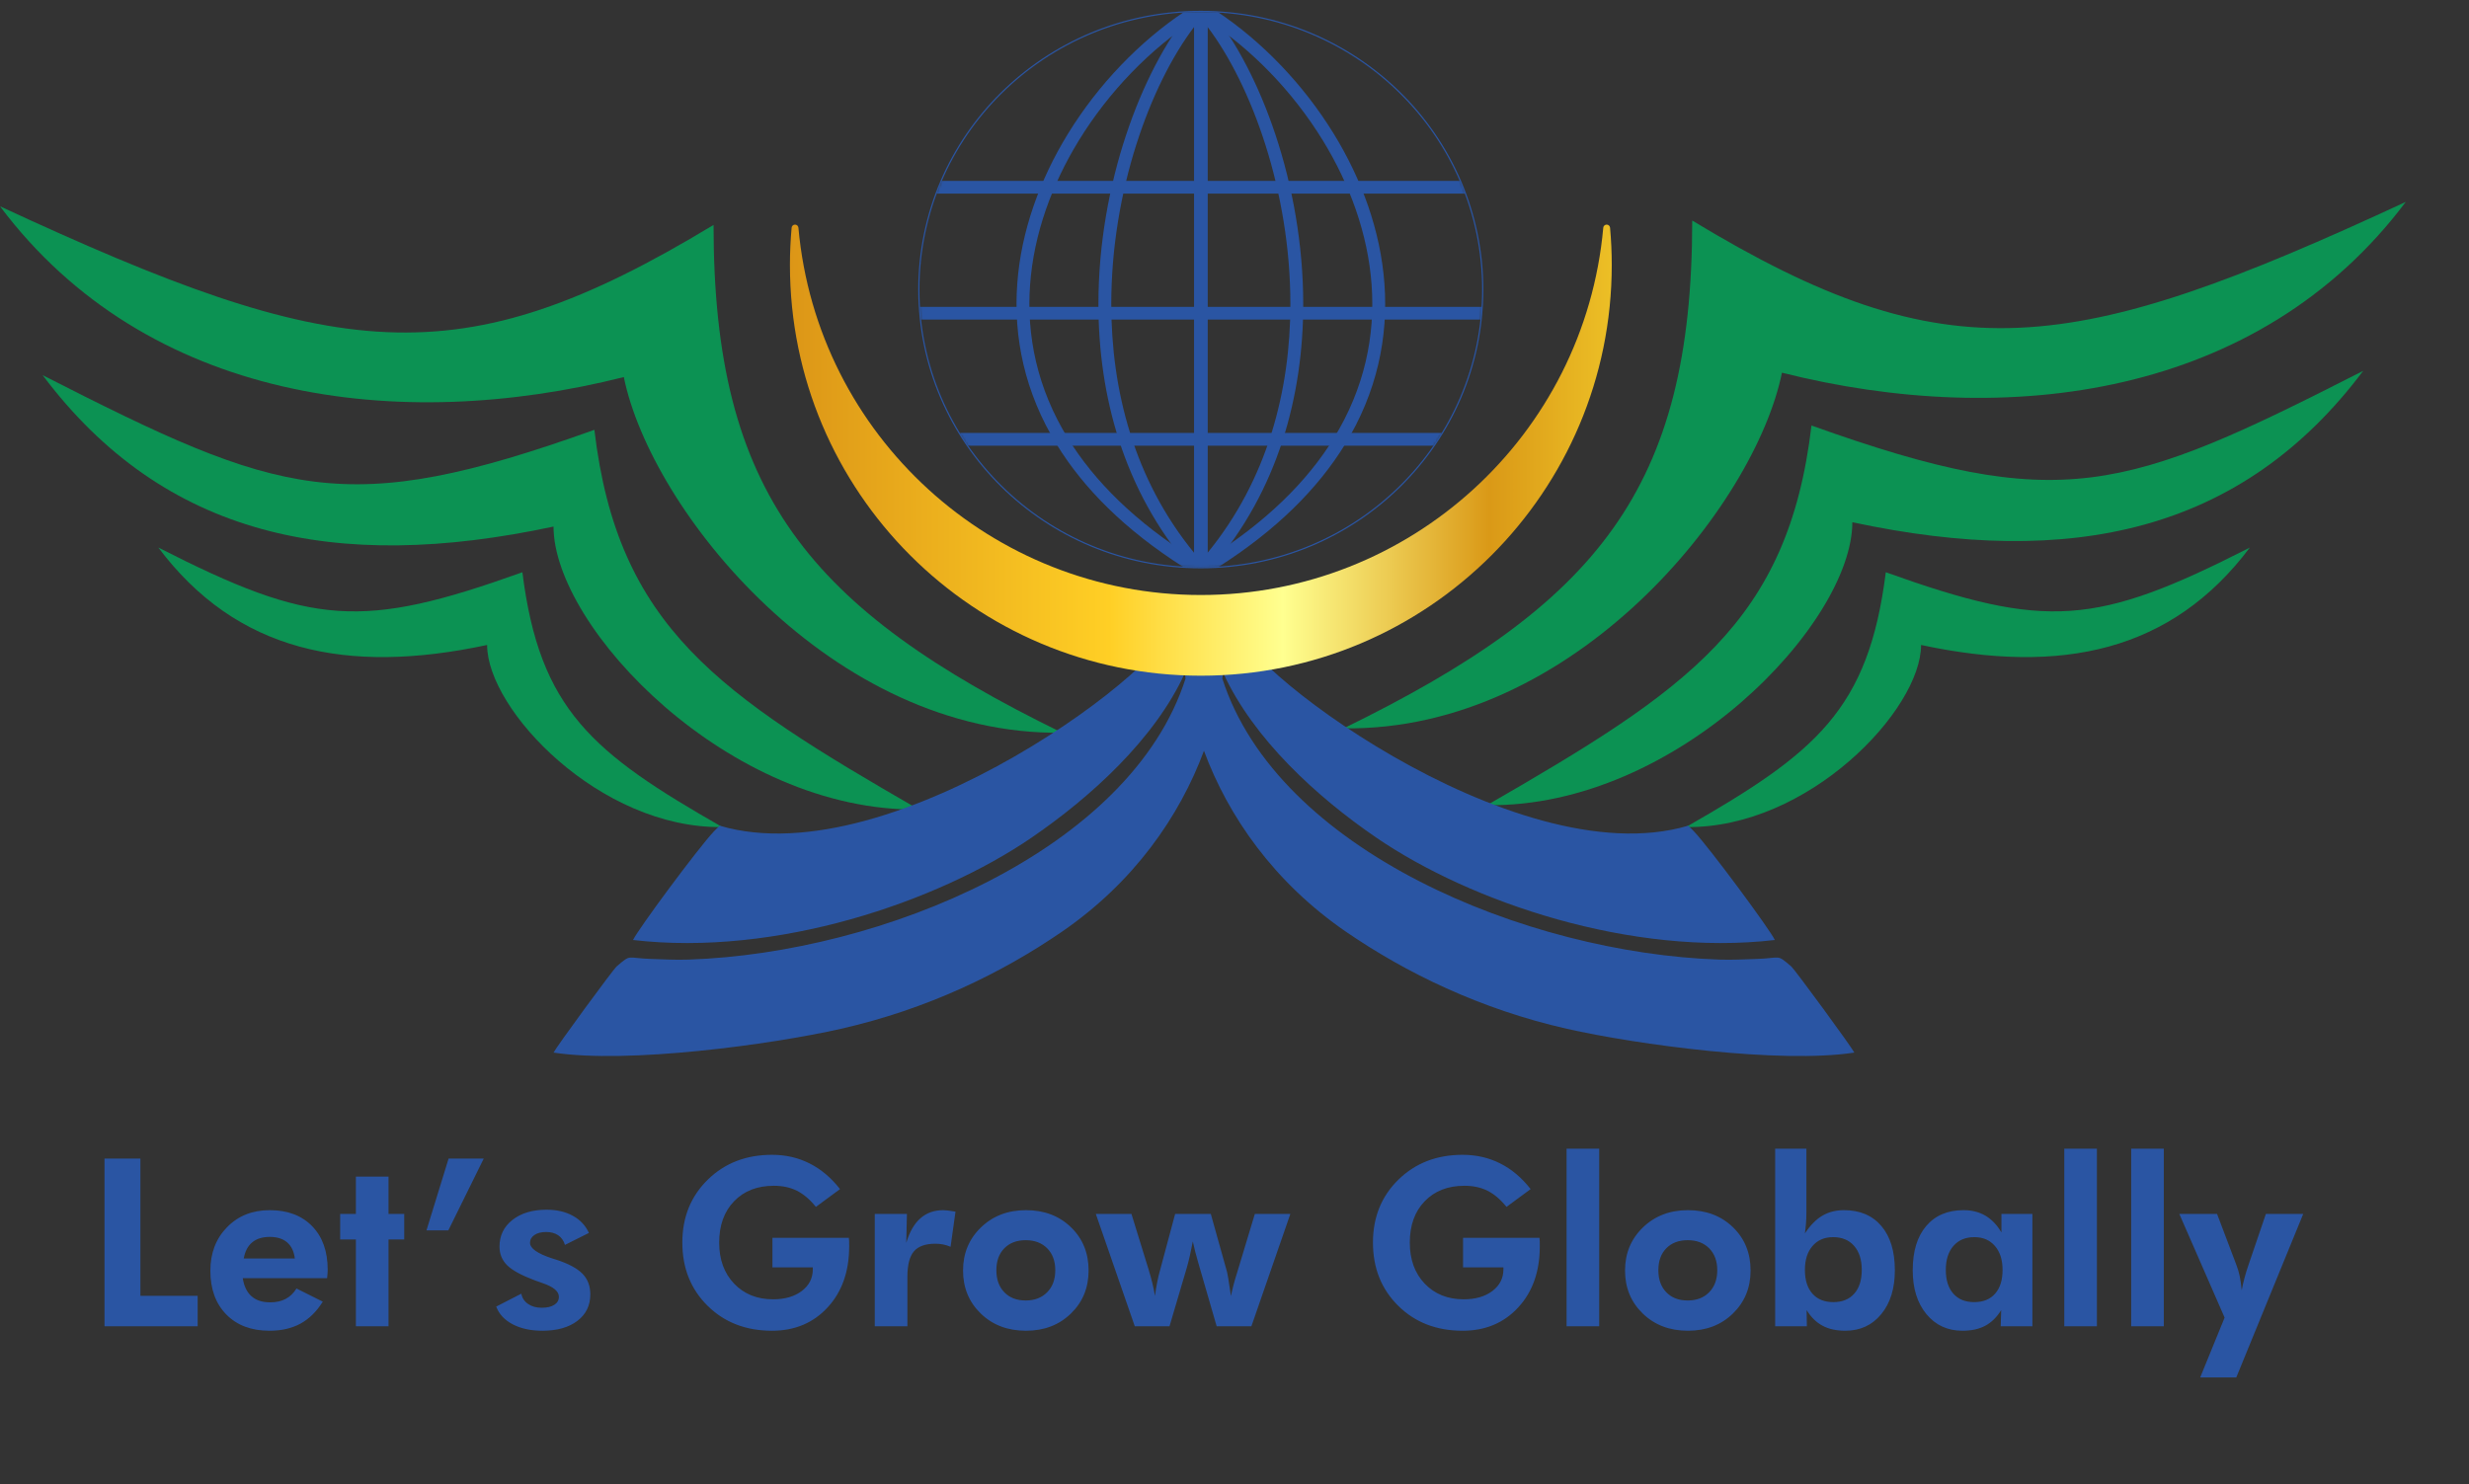 <svg width="1026" height="617" viewBox="0 0 1026 617" fill="none" xmlns="http://www.w3.org/2000/svg">
<rect x="0" y="0" width="1026" height="617" fill="#333333" stroke="none"/>
<mask id="mask0_472_25" style="mask-type:luminance" maskUnits="userSpaceOnUse" x="0" y="0" width="1026" height="617">
<path d="M1025.94 0H0V616.073H1025.94V0Z" fill="white"/>
</mask>
<g mask="url(#mask0_472_25)">
<path fill-rule="evenodd" clip-rule="evenodd" d="M202.421 268.086C202.421 295.051 249.276 344.466 300.121 343.772C246.188 312.955 224.241 295.049 217.079 237.854C150.337 261.781 129.607 260.108 65.803 227.596C98.201 270.753 143.907 280.611 202.421 268.086Z" fill="#0C9253"/>
<path fill-rule="evenodd" clip-rule="evenodd" d="M259.23 156.734C270.452 212.047 345.575 305.875 441.345 304.562C335.98 253.043 296.517 204.873 296.517 93.488C190.158 157.898 139.529 150.503 0 85.748C61.023 167.033 165.437 180.345 259.23 156.734Z" fill="#0C9253"/>
<path fill-rule="evenodd" clip-rule="evenodd" d="M230.023 218.867C230.021 260.766 302.832 337.556 381.839 336.474C298.786 288.591 256.674 260.766 246.996 178.66C143.285 215.838 116.877 206.474 17.73 155.949C68.075 223.01 139.096 238.334 230.023 218.867Z" fill="#0C9253"/>
<path fill-rule="evenodd" clip-rule="evenodd" d="M798.307 268.086C798.307 295.051 751.45 344.466 700.604 343.772C754.537 312.955 776.485 295.049 783.646 237.854C850.39 261.781 871.119 260.108 934.923 227.596C902.526 270.753 856.82 280.611 798.307 268.086Z" fill="#0C9253"/>
<path fill-rule="evenodd" clip-rule="evenodd" d="M740.492 154.91C729.268 210.223 654.148 304.05 558.378 302.737C663.743 251.219 703.209 203.05 703.209 91.663C809.564 156.075 860.193 148.679 999.723 83.924C938.7 165.209 834.284 178.522 740.492 154.91Z" fill="#0C9253"/>
<path fill-rule="evenodd" clip-rule="evenodd" d="M769.742 217.067C769.742 258.966 696.93 335.756 617.923 334.674C700.976 286.79 743.09 258.966 752.768 176.859C856.477 214.039 882.887 204.673 982.033 154.148C931.69 221.209 860.667 236.533 769.742 217.067Z" fill="#0C9253"/>
<mask id="mask1_472_25" style="mask-type:luminance" maskUnits="userSpaceOnUse" x="381" y="4" width="236" height="232">
<path d="M498.987 4.74C563.699 4.74 616.151 56.502 616.151 120.355C616.151 184.216 563.699 235.977 498.987 235.977C434.284 235.977 381.832 184.216 381.832 120.355C381.832 56.502 434.282 4.74 498.987 4.74Z" fill="white"/>
</mask>
<g mask="url(#mask1_472_25)">
<path d="M503.492 4.829C523.544 29.216 541.56 76.527 541.56 126.377C541.56 164.257 531.2 203.715 503.562 235.884C502.069 235.941 500.569 235.977 499.062 235.977C498.161 235.977 497.266 235.964 496.37 235.945V4.773C497.266 4.753 498.164 4.74 499.062 4.74C500.548 4.74 502.023 4.775 503.492 4.829ZM536.222 126.377C536.222 79.648 520.153 35.37 501.708 11.058V229.898C526.772 199.309 536.222 162.146 536.222 126.377Z" fill="#2A55A3"/>
<path d="M496.307 11.06C477.857 35.372 461.791 79.65 461.791 126.378C461.791 162.147 471.243 199.311 496.307 229.9V11.06ZM499.077 4.74C499.936 4.74 500.791 4.753 501.645 4.771V235.946C500.791 235.964 499.936 235.977 499.077 235.977C497.523 235.977 495.984 235.94 494.446 235.879C466.813 203.71 456.453 164.256 456.453 126.377C456.453 76.532 474.466 29.222 494.518 4.835C496.031 4.778 497.548 4.74 499.077 4.74Z" fill="#2A55A3"/>
<path d="M505.982 4.943C524.267 17.16 541.586 34.93 554.349 55.773C565.84 74.555 573.709 95.907 575.311 117.964C576.921 140.12 572.28 163.048 558.793 184.943C547.718 202.921 530.634 220.21 506.159 235.76C503.817 235.899 501.455 235.977 499.074 235.977C498.171 235.977 497.268 235.964 496.37 235.945V4.773C497.271 4.753 498.171 4.74 499.074 4.74C501.395 4.74 503.696 4.812 505.982 4.943ZM549.783 58.494C537.125 37.828 519.869 20.298 501.727 8.479V232.315C526.297 216.981 543.322 199.919 554.228 182.202C567.085 161.332 571.508 139.458 569.974 118.336C568.43 97.138 560.857 76.591 549.783 58.494Z" fill="#2A55A3"/>
<path d="M496.302 8.484C478.163 20.303 460.904 37.833 448.246 58.499C437.175 76.596 429.599 97.141 428.055 118.35C426.524 139.472 430.946 161.345 443.801 182.217C454.71 199.922 471.723 216.985 496.302 232.318V8.484ZM499.006 4.744C499.894 4.744 500.778 4.757 501.661 4.776V235.948C500.778 235.967 499.894 235.981 499.006 235.981C496.608 235.981 494.229 235.9 491.865 235.76C467.4 220.222 450.312 202.932 439.238 184.958C425.752 163.061 421.108 140.133 422.72 117.977C424.317 95.909 432.192 74.558 443.683 55.776C456.445 34.935 473.759 17.167 492.042 4.949C494.348 4.815 496.664 4.744 499.006 4.744Z" fill="#2A55A3"/>
<path d="M391.168 75.178H606.915C607.668 76.92 608.372 78.683 609.037 80.466H389.044C389.709 78.683 390.418 76.918 391.168 75.178Z" fill="#2A55A3"/>
<path d="M382.116 127.557H615.969C615.857 129.33 615.709 131.093 615.52 132.845H382.568C382.378 131.093 382.228 129.33 382.116 127.557Z" fill="#2A55A3"/>
<path d="M398.614 179.957H599.443C598.346 181.753 597.203 183.516 596.011 185.245H402.044C400.852 183.515 399.709 181.751 398.614 179.957Z" fill="#2A55A3"/>
</g>
<path d="M498.984 4.74C563.696 4.74 616.146 56.502 616.146 120.355C616.146 184.216 563.696 235.977 498.984 235.977C434.279 235.977 381.829 184.216 381.829 120.355C381.829 56.502 434.279 4.74 498.984 4.74Z" stroke="#2A55A3" stroke-width="0.5" stroke-miterlimit="2.613"/>
<path fill-rule="evenodd" clip-rule="evenodd" d="M770.574 437.506C739.852 442.268 680.184 434.213 651.129 427.626C615.197 419.481 584.261 404.398 559.388 387.324C529.464 366.788 510.395 339.344 500.305 312.063C490.204 339.344 471.131 366.785 441.214 387.324C416.341 404.398 385.403 419.481 349.471 427.626C320.418 434.213 260.747 442.268 230.026 437.506C231.167 435.198 254.677 403.044 256.293 401.658C262.488 396.384 260.184 398.267 270.733 398.595C276.173 398.762 280.562 399.044 286.115 398.86C366.545 396.156 469.783 353.452 492.663 282.049L492.365 279.795C479.791 307.362 452.965 331.525 428.767 348.103C389.417 375.056 322.6 397.661 263.051 390.715C265.274 386.096 289.832 352.877 296.604 345.644C297.385 344.81 298.245 343.972 299.111 343.218C371.686 364.693 490.789 273.162 486.78 258.406C491.634 261.243 496.414 265.952 500.305 272.822C503.824 266.587 507.798 262.212 513.822 258.406C509.81 273.162 628.916 364.691 701.491 343.218C702.357 343.972 703.214 344.81 703.998 345.644C710.775 352.877 735.325 386.094 737.551 390.715C677.999 397.661 611.177 375.056 571.835 348.103C547.3 331.294 520.84 307.178 508.259 279.598L507.941 282.049C530.826 353.454 634.055 396.144 714.486 398.86C720.04 399.044 724.426 398.762 729.863 398.595C740.413 398.267 738.109 396.382 744.304 401.658C745.923 403.046 769.434 435.198 770.574 437.506Z" fill="#2A55A3"/>
<path fill-rule="evenodd" clip-rule="evenodd" d="M499.015 280.858C404.712 280.858 328.256 204.419 328.256 110.127C328.256 104.958 328.499 99.791 328.962 94.643C329.028 93.911 329.637 93.356 330.372 93.356C331.108 93.356 331.715 93.913 331.783 94.643C339.55 181.04 412.217 247.315 499.013 247.315C585.811 247.315 658.476 181.037 666.243 94.643C666.311 93.911 666.918 93.356 667.653 93.356C668.389 93.356 668.998 93.913 669.066 94.643C669.53 99.791 669.77 104.958 669.77 110.127C669.77 204.417 593.324 280.858 499.015 280.858Z" fill="url(#paint0_linear_472_25)"/>
<path d="M43.426 551.274V481.568H58.344V538.601H82.138V551.274H43.426ZM122.522 523.097C122.151 520.141 121.077 517.899 119.304 516.384C117.549 514.875 115.144 514.125 112.106 514.125C109.069 514.125 106.629 514.875 104.808 516.384C102.973 517.899 101.817 520.139 101.297 523.097H122.522ZM135.933 531.286H100.876C101.41 534.652 102.631 537.169 104.55 538.826C106.451 540.498 109.033 541.328 112.299 541.328C114.773 541.328 116.916 540.858 118.704 539.899C120.509 538.955 122.003 537.511 123.205 535.574L134.129 541.035C131.594 545.131 128.505 548.17 124.896 550.153C121.269 552.133 116.965 553.126 111.991 553.126C104.434 553.126 98.455 550.866 94.034 546.367C89.629 541.867 87.419 535.805 87.419 528.184C87.419 520.855 89.727 514.826 94.344 510.099C98.958 505.371 104.873 503.012 112.09 503.012C119.518 503.012 125.386 505.225 129.708 509.662C134.014 514.079 136.175 520.124 136.175 527.762C136.175 528.184 136.16 528.619 136.126 529.126C136.095 529.614 136.029 530.325 135.933 531.286ZM147.893 551.274V515.2H141.361V504.575H147.893V489.069H161.449V504.575H167.98V515.2H161.449V551.274H147.893ZM177.226 511.4L186.412 481.568H201.021L186.312 511.4H177.226ZM206.205 543.083L216.64 537.722C216.98 539.525 217.921 540.957 219.451 541.993C220.961 543.054 222.847 543.573 225.106 543.573C227.332 543.573 229.071 543.168 230.34 542.353C231.608 541.554 232.241 540.435 232.241 539.003C232.241 536.744 229.982 534.863 225.48 533.334C224.083 532.863 222.976 532.473 222.148 532.15C216.658 530.087 212.852 528.005 210.739 525.91C208.629 523.813 207.573 521.231 207.573 518.159C207.573 513.577 209.358 509.89 212.951 507.063C216.545 504.235 221.273 502.82 227.153 502.82C231.33 502.82 234.972 503.665 238.026 505.337C241.096 507.012 243.326 509.4 244.722 512.472L234.774 517.445C234.241 515.69 233.298 514.356 231.963 513.445C230.632 512.538 228.958 512.084 226.958 512.084C224.959 512.084 223.351 512.487 222.1 513.319C220.865 514.147 220.248 515.237 220.248 516.566C220.248 518.891 223.318 521.054 229.478 523.068C230.209 523.279 230.763 523.457 231.154 523.588C236.271 525.26 239.911 527.226 242.074 529.453C244.236 531.696 245.307 534.538 245.307 537.999C245.307 542.632 243.52 546.304 239.928 549.034C236.337 551.762 231.495 553.126 225.4 553.126C220.572 553.126 216.461 552.233 213.047 550.449C209.62 548.643 207.344 546.187 206.205 543.083ZM320.988 514.516H352.73C352.796 514.923 352.844 515.377 352.861 515.853C352.876 516.321 352.876 517.054 352.876 518.042C352.876 528.475 349.903 536.941 343.939 543.406C337.972 549.891 330.253 553.126 320.811 553.126C309.988 553.126 301.067 549.679 294.065 542.777C287.059 535.87 283.547 527.097 283.547 516.467C283.547 505.941 287.074 497.229 294.113 490.339C301.147 483.446 310.053 480.002 320.811 480.002C326.486 480.002 331.686 481.189 336.414 483.58C341.142 485.951 345.366 489.511 349.075 494.256L339.045 501.648C336.545 498.547 333.911 496.319 331.149 494.933C328.387 493.554 325.185 492.872 321.578 492.872C314.685 492.872 309.177 495.018 305.048 499.306C300.922 503.58 298.858 509.317 298.858 516.482C298.858 523.537 300.922 529.22 305.065 533.56C309.209 537.897 314.621 540.062 321.284 540.062C326.176 540.062 330.142 538.906 333.198 536.598C336.234 534.29 337.764 531.283 337.764 527.563V526.801H320.991L320.988 514.516ZM376.603 516.583C377.965 512.033 379.919 508.638 382.47 506.393C385.036 504.136 388.189 503.012 391.975 503.012C392.82 503.012 394.233 503.175 396.199 503.485C396.59 503.551 396.871 503.599 397.063 503.631L395.014 518.224C394.007 517.799 392.983 517.477 391.941 517.265C390.919 517.054 389.83 516.955 388.691 516.955C384.565 516.955 381.589 518.013 379.785 520.124C377.982 522.236 377.069 525.779 377.069 530.735V551.271H363.515V504.575H376.875L376.603 516.583ZM438.522 527.99C438.522 524.187 437.417 521.166 435.189 518.889C432.961 516.632 429.987 515.491 426.234 515.491C422.496 515.491 419.523 516.613 417.331 518.875C415.134 521.119 414.047 524.156 414.047 527.99C414.047 531.808 415.134 534.846 417.331 537.123C419.523 539.411 422.496 540.549 426.234 540.549C429.958 540.549 432.929 539.411 435.157 537.123C437.4 534.849 438.522 531.808 438.522 527.99ZM452.369 528.087C452.369 535.268 449.913 541.231 445.005 545.995C440.097 550.752 433.89 553.126 426.349 553.126C418.758 553.126 412.503 550.755 407.576 545.995C402.656 541.231 400.199 535.268 400.199 528.087C400.199 520.95 402.668 514.989 407.624 510.196C412.583 505.4 418.821 503.012 426.349 503.012C433.919 503.012 440.145 505.371 445.034 510.099C449.93 514.826 452.369 520.826 452.369 528.087ZM503.154 504.575L509.914 528.752C510.045 529.242 510.208 530.07 510.399 531.286C510.613 532.49 510.987 534.958 511.521 538.715C511.814 537.251 512.174 535.708 512.594 534.082C513.018 532.473 513.552 530.65 514.186 528.655L521.451 504.575H536.209L520.021 551.271H505.588L498.588 527.094C498.455 526.641 498.246 525.922 497.969 524.949C496.911 521.289 496.149 518.319 495.678 515.994C495.255 518.159 494.848 520.124 494.457 521.896C494.051 523.682 493.627 525.34 493.19 526.898L485.99 551.271H471.562L455.372 504.575H470.179L477.33 527.759C477.963 529.856 478.485 531.742 478.893 533.448C479.313 535.135 479.655 536.875 479.949 538.661C480.194 536.729 480.5 534.861 480.859 533.057C481.201 531.271 481.607 529.531 482.094 527.859L488.333 504.575H503.154ZM607.978 514.516H639.72C639.783 514.923 639.831 515.377 639.848 515.853C639.863 516.321 639.863 517.054 639.863 518.042C639.863 528.475 636.889 536.941 630.928 543.406C624.959 549.891 617.243 553.126 607.798 553.126C596.975 553.126 588.052 549.679 581.051 542.777C574.046 535.87 570.536 527.097 570.536 516.467C570.536 505.941 574.058 497.229 581.1 490.339C588.134 483.446 597.04 480.002 607.798 480.002C613.471 480.002 618.672 481.189 623.401 483.58C628.129 485.951 632.353 489.511 636.062 494.256L626.032 501.648C623.532 498.547 620.896 496.319 618.134 494.933C615.371 493.554 612.17 492.872 608.563 492.872C601.671 492.872 596.164 495.018 592.037 499.306C587.906 503.58 585.845 509.317 585.845 516.482C585.845 523.537 587.909 529.22 592.052 533.56C596.195 537.897 601.608 540.062 608.271 540.062C613.162 540.062 617.126 538.906 620.185 536.598C623.221 534.29 624.75 531.283 624.75 527.563V526.801H607.98L607.978 514.516ZM650.997 551.274V477.469H664.551V551.274H650.997ZM713.612 527.99C713.612 524.187 712.51 521.166 710.279 518.889C708.051 516.632 705.08 515.491 701.328 515.491C697.589 515.491 694.616 516.613 692.422 518.875C690.225 521.119 689.14 524.156 689.14 527.99C689.14 531.808 690.225 534.846 692.422 537.123C694.616 539.411 697.589 540.549 701.328 540.549C705.049 540.549 708.022 539.411 710.25 537.123C712.493 534.849 713.612 531.808 713.612 527.99ZM727.46 528.087C727.46 535.268 725.004 541.231 720.096 545.995C715.187 550.752 708.981 553.126 701.442 553.126C693.851 553.126 687.594 550.755 682.669 545.995C677.746 541.231 675.29 535.268 675.29 528.087C675.29 520.95 677.761 514.989 682.717 510.196C687.676 505.4 693.914 503.012 701.442 503.012C709.012 503.012 715.238 505.371 720.127 510.099C725.021 514.826 727.46 520.826 727.46 528.087ZM750.034 527.842C750.034 532.067 751.07 535.365 753.151 537.705C755.231 540.062 758.124 541.231 761.845 541.231C765.566 541.231 768.46 540.062 770.54 537.705C772.62 535.365 773.662 532.065 773.662 527.842C773.662 523.617 772.606 520.304 770.489 517.865C768.377 515.443 765.469 514.227 761.748 514.227C758.156 514.227 755.314 515.443 753.197 517.899C751.085 520.333 750.034 523.653 750.034 527.842ZM737.679 551.274V477.469H750.653V504.102C750.653 505.565 750.604 507.012 750.49 508.458C750.376 509.888 750.228 511.3 750.034 512.664C752.26 509.303 754.668 506.847 757.265 505.318C759.882 503.779 762.855 503.01 766.222 503.01C772.885 503.01 778.087 505.204 781.82 509.609C785.543 513.999 787.412 520.122 787.412 528.002C787.412 535.574 785.526 541.668 781.742 546.25C777.973 550.835 772.997 553.123 766.838 553.123C763.132 553.123 759.979 552.441 757.394 551.06C754.794 549.677 752.583 547.517 750.75 544.559L750.845 551.271L737.679 551.274ZM832.17 527.842C832.17 523.651 831.114 520.336 829 517.899C826.885 515.445 824.045 514.227 820.448 514.227C816.761 514.227 813.868 515.445 811.758 517.867C809.644 520.304 808.588 523.619 808.588 527.844C808.588 532.067 809.625 535.368 811.707 537.705C813.788 540.064 816.664 541.231 820.354 541.231C824.109 541.231 827.017 540.064 829.082 537.705C831.145 535.368 832.17 532.065 832.17 527.842ZM844.569 551.274H831.403L831.599 544.561C829.762 547.522 827.553 549.677 824.953 551.063C822.366 552.444 819.213 553.126 815.511 553.126C809.321 553.126 804.328 550.818 800.527 546.221C796.741 541.622 794.838 535.545 794.838 528.002C794.838 520.122 796.704 513.999 800.428 509.609C804.166 505.204 809.35 503.01 815.984 503.01C819.443 503.01 822.48 503.794 825.099 505.335C827.716 506.898 829.927 509.203 831.696 512.273V504.575H844.569V551.274ZM857.812 551.274V477.469H871.369V551.274H857.812ZM885.619 551.274V477.469H899.176V551.274H885.619ZM924.444 547.668L905.625 504.575H921.308L929.401 525.942C929.935 527.272 930.374 528.818 930.734 530.538C931.076 532.278 931.35 534.198 931.547 536.324C931.855 534.618 932.26 532.861 932.734 531.092C933.202 529.303 933.789 527.42 934.489 525.417L941.589 504.575H957.109L929.299 572.524H914.301L924.444 547.668Z" fill="#2A55A3"/>
</g>
<defs>
<linearGradient id="paint0_linear_472_25" x1="328.258" y1="187.106" x2="669.775" y2="187.106" gradientUnits="userSpaceOnUse">
<stop stop-color="#DC9617"/>
<stop offset="0.388" stop-color="#FFCF25"/>
<stop offset="0.6" stop-color="#FFFF90"/>
<stop offset="0.851" stop-color="#DA9917"/>
<stop offset="1" stop-color="#ECBF26"/>
</linearGradient>
</defs>
</svg>
